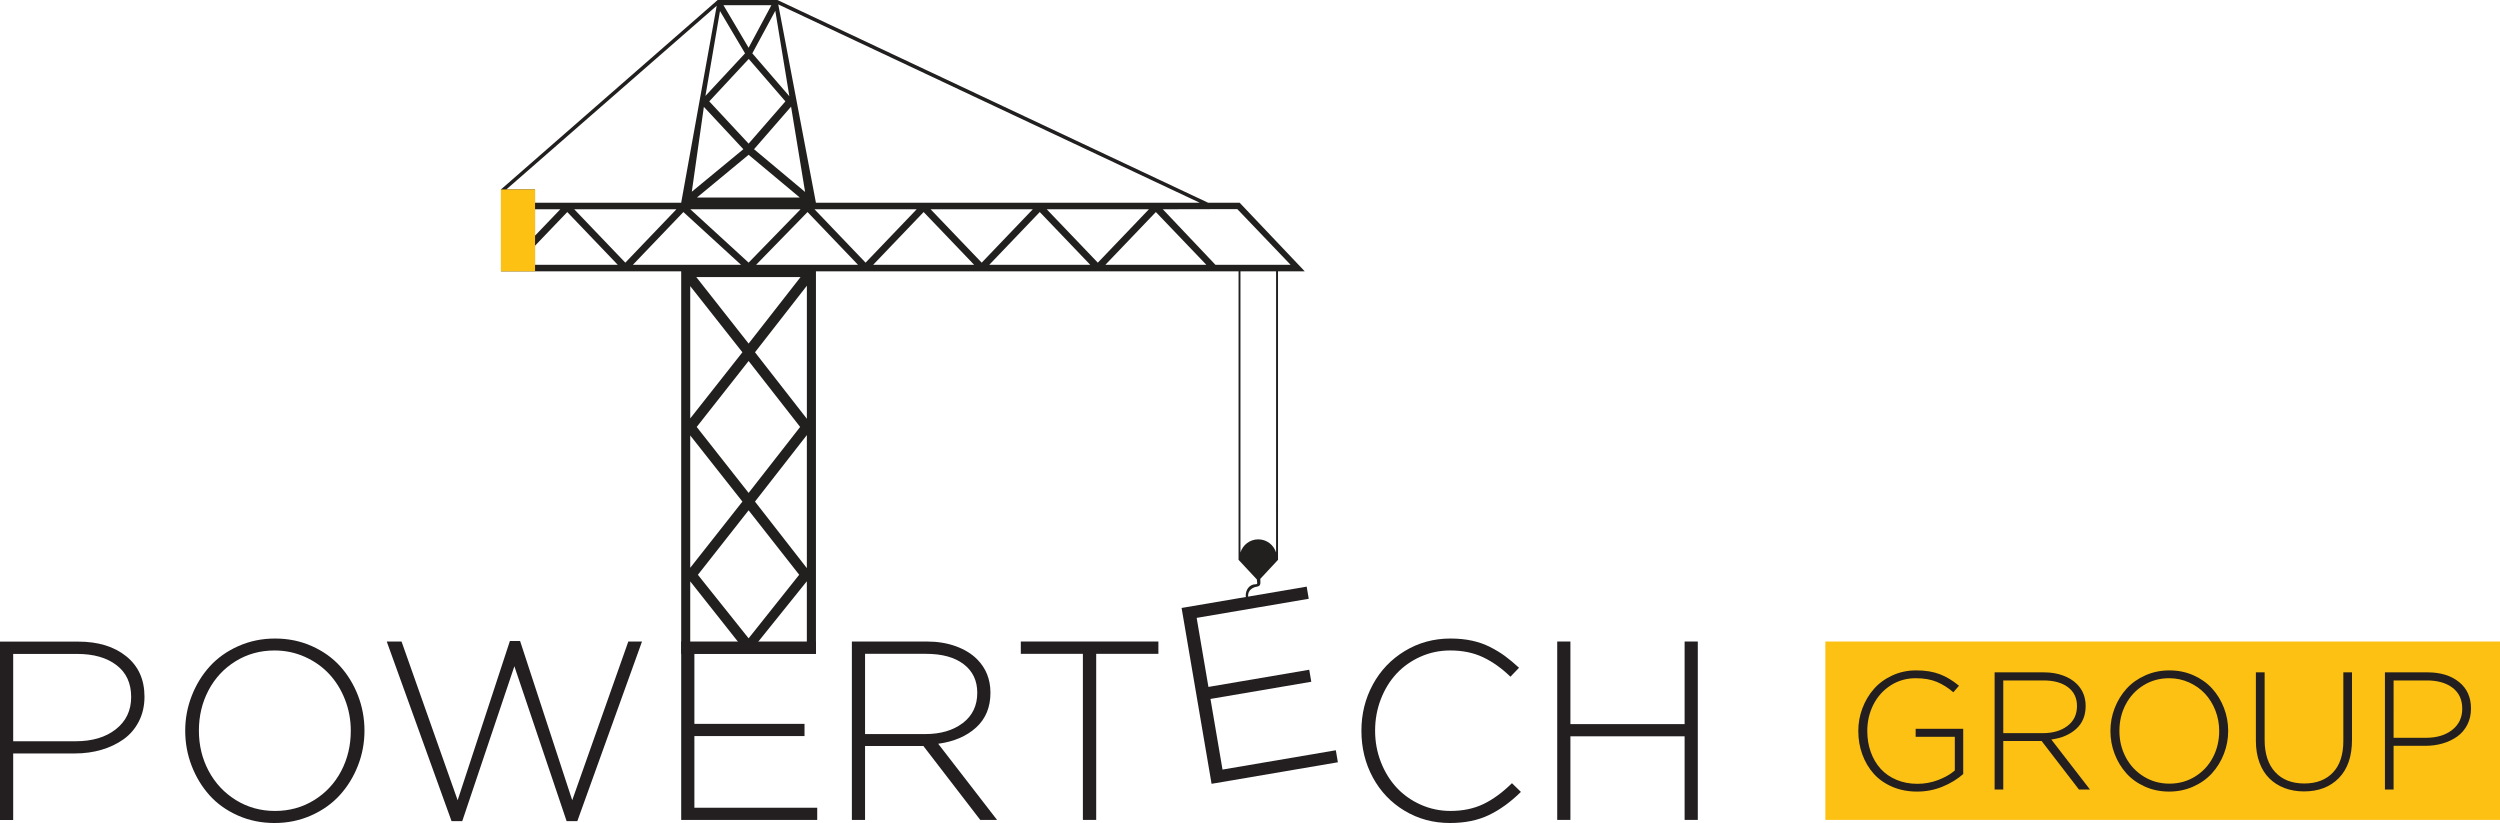 <?xml version="1.0" encoding="utf-8"?>
<!-- Generator: Adobe Illustrator 17.0.1, SVG Export Plug-In . SVG Version: 6.00 Build 0)  -->
<!DOCTYPE svg PUBLIC "-//W3C//DTD SVG 1.1//EN" "http://www.w3.org/Graphics/SVG/1.1/DTD/svg11.dtd">
<svg version="1.1" id="Layer_1" xmlns="http://www.w3.org/2000/svg" xmlns:xlink="http://www.w3.org/1999/xlink" x="0px" y="0px"
	 width="1146.461px" height="377.422px" viewBox="0 0 1146.461 377.422" enable-background="new 0 0 1146.461 377.422"
	 xml:space="preserve">
<g>
	<g>
		<g>
			<g>
				<polygon fill="none" points="323.557,43.924 341.662,24.462 330.173,5.058 323.499,43.987 				"/>
			</g>
			<g>
				<polygon fill="none" points="353.739,2.399 331.775,2.399 343.301,21.902 				"/>
			</g>
			<g>
				<polygon fill="none" points="361.818,43.933 361.818,43.929 361.979,44.103 355.543,4.946 345.002,24.467 				"/>
			</g>
			<g>
				<polygon fill="none" points="362.768,48.879 362.648,49.053 362.648,49.049 345.784,68.425 369.208,88.031 				"/>
			</g>
			<g>
				<polygon fill="none" points="263.333,95.966 286.762,120.449 310.191,95.966 				"/>
			</g>
			<g>
				<polygon fill="none" points="245.365,108.066 256.951,95.966 245.365,95.966 				"/>
			</g>
			<g>
				<polygon fill="none" points="245.365,112.676 245.365,121.441 283.301,121.441 260.138,97.24 				"/>
			</g>
			<g>
				<polygon fill="none" points="343.359,27.027 325.259,46.489 343.307,65.865 360.174,46.489 				"/>
			</g>
			<g>
				<polygon fill="none" points="316.532,191.88 316.602,191.786 316.606,191.79 340.455,161.547 316.532,131.205 				"/>
			</g>
			<g>
				<polygon fill="none" points="366.93,195.791 343.302,165.547 319.495,195.791 343.302,226.041 				"/>
			</g>
			<g>
				<polygon fill="none" points="319.3,127.051 343.302,157.555 367.121,127.051 				"/>
			</g>
			<g>
				<polygon fill="none" points="550.193,92.978 356.896,2.029 374.171,92.978 				"/>
			</g>
			<g>
				<polygon fill="none" points="322.827,49.058 322.785,48.987 317.25,87.928 340.88,68.425 322.827,49.053 				"/>
			</g>
			<g>
				<polygon fill="none" points="343.302,120.437 367.125,95.966 316.577,95.966 				"/>
			</g>
			<g>
				<polygon fill="none" points="313.386,97.24 290.223,121.441 339.815,121.425 				"/>
			</g>
			<g>
				<polygon fill="none" points="366.772,90.588 343.302,70.986 319.598,90.588 				"/>
			</g>
			<g>
				<polygon fill="none" points="245.365,92.982 312.378,92.982 328.675,2.635 232.194,86.874 245.361,86.874 245.361,86.878 
					245.365,86.878 				"/>
			</g>
			<g>
				<polygon fill="none" points="506.903,121.441 553.222,121.441 530.063,97.24 				"/>
			</g>
			<g>
				<polygon fill="none" points="453.654,121.441 499.977,121.441 476.818,97.24 				"/>
			</g>
			<g>
				<polygon fill="none" points="480.013,95.966 503.442,120.453 526.871,95.966 				"/>
			</g>
			<g>
				<polygon fill="none" points="400.41,121.441 446.728,121.441 423.565,97.24 				"/>
			</g>
			<g>
				<polygon fill="none" points="426.76,95.966 450.193,120.449 473.623,95.966 				"/>
			</g>
			<g>
				<polygon fill="none" points="567.413,95.893 533.258,95.966 557.386,121.44 591.849,121.44 				"/>
			</g>
			<g>
				<path fill="none" d="M568.856,253.337c1.108-3.477,4.324-6,8.167-6c3.843,0,7.059,2.531,8.162,6.009V124.428h-16.329V253.337z"
					/>
			</g>
			<g>
				<polygon fill="none" points="343.302,234.022 320.046,263.594 343.302,292.724 366.499,263.575 				"/>
			</g>
			<g>
				<polygon fill="none" points="316.606,199.783 316.528,199.679 316.528,260.38 340.459,230.021 				"/>
			</g>
			<g>
				<polygon fill="none" points="369.81,199.778 346.223,230.021 370.013,260.542 370.013,199.509 369.818,199.783 				"/>
			</g>
			<g>
				<polygon fill="none" points="373.516,95.966 396.945,120.449 420.378,95.966 				"/>
			</g>
			<g>
				<polygon fill="none" points="346.741,121.425 393.476,121.441 370.32,97.24 				"/>
			</g>
			<g>
				<polygon fill="none" points="369.818,191.794 369.818,191.79 370.017,192.056 370.017,131.031 346.227,161.552 				"/>
			</g>
			<g>
				<path fill="#221F1F" d="M568.49,92.978h-14.45L356.514,0h-3.494h-22.129h-1.776l-99.39,86.878v37.551h15.64h67.017v175.42h0.73
					h3.419h53.49h3.295h0.859v-175.42h193.8v130.378v1.133v0.784v0.004l8.416,9.021c-0.091,1.058,0.674,2.179-0.559,2.179
					c-2.722,0-4.573,2.332-4.573,5.204c0,2.867,2.328,5.195,5.195,5.195c2.037,0,3.793-1.166,4.652-2.876l-0.946-0.535
					c-0.664,1.378-2.075,2.328-3.706,2.328c-2.274,0-4.108-1.838-4.108-4.108c0-2.27,1.859-3.789,4.108-4.108
					c2.1-0.307,1.435-2.187,1.497-3.573l8.125-8.723v-0.008v-0.784v-1.133V124.428h12.266L568.49,92.978z M550.193,92.978H374.171
					L356.896,2.029L550.193,92.978z M343.302,165.547l23.628,30.243l-23.628,30.251l-23.807-30.251L343.302,165.547z
					 M316.606,191.79l-0.004-0.004l-0.071,0.094v-60.675l23.923,30.343L316.606,191.79z M319.3,127.051h47.821l-23.819,30.505
					L319.3,127.051z M325.259,46.489l18.1-19.462l16.815,19.462l-16.867,19.376L325.259,46.489z M366.772,90.588h-47.174
					l23.703-19.602L366.772,90.588z M340.88,68.425l-23.63,19.503l5.536-38.941l0.042,0.071v-0.004L340.88,68.425z M367.125,95.966
					l-23.823,24.471l-26.724-24.471H367.125z M345.784,68.425l16.863-19.376v0.004l0.12-0.174l6.44,39.152L345.784,68.425z
					 M361.979,44.103l-0.162-0.174v0.004l-16.815-19.466l10.541-19.52L361.979,44.103z M353.739,2.399l-10.438,19.504L331.775,2.399
					H353.739z M330.173,5.058l11.489,19.404l-18.105,19.462l-0.058,0.062L330.173,5.058z M245.361,86.878v-0.004h-13.167
					l96.482-84.239l-16.297,90.347h-67.013v-6.104H245.361z M256.951,95.966l-11.586,12.1v-12.1H256.951z M245.365,121.441v-8.764
					l14.773-15.437l23.164,24.201H245.365z M263.333,95.966h46.858l-23.429,24.483L263.333,95.966z M290.223,121.441l23.164-24.201
					l26.429,24.185L290.223,121.441z M316.528,199.679l0.079,0.104l23.853,30.239l-23.932,30.359V199.679z M316.531,294.865v-28.262
					l22.292,28.185L316.531,294.865z M320.046,263.594l23.255-29.571l23.198,29.552l-23.198,29.149L320.046,263.594z
					 M370.004,294.869l-22.709-0.081l22.709-28.23V294.869z M370.013,260.542l-23.79-30.521l23.587-30.243l0.008,0.004l0.195-0.274
					V260.542z M370.017,192.056l-0.199-0.266v0.004l-23.591-30.243l23.79-30.521V192.056z M346.741,121.425L370.32,97.24
					l23.155,24.201L346.741,121.425z M373.516,95.966h46.862l-23.433,24.483L373.516,95.966z M400.41,121.441l23.155-24.201
					l23.164,24.201H400.41z M426.76,95.966h46.862l-23.429,24.483L426.76,95.966z M453.654,121.441l23.164-24.201l23.159,24.201
					H453.654z M480.013,95.966h46.858l-23.429,24.487L480.013,95.966z M506.903,121.441l23.159-24.201l23.159,24.201H506.903z
					 M585.185,253.346c-1.104-3.477-4.32-6.009-8.162-6.009c-3.843,0-7.059,2.523-8.167,6V124.428h16.329V253.346z M557.386,121.44
					l-24.128-25.474l34.155-0.072l24.437,25.547H557.386z"/>
			</g>
		</g>
		<g>
			<rect x="229.725" y="86.877" fill="#FCC112" width="15.64" height="37.552"/>
		</g>
	</g>
</g>
<g>
	<g>
		<path fill="#231F20" d="M0,376.039v-81.807h35.85c9.128,0,16.477,2.244,22.049,6.732c5.572,4.488,8.358,10.668,8.358,18.541
			c0,4.184-0.856,7.949-2.567,11.296c-1.711,3.347-4.042,6.076-6.988,8.186c-2.948,2.111-6.324,3.728-10.126,4.85
			c-3.803,1.122-7.873,1.683-12.208,1.683H6.047v30.521H0z M6.047,339.928h28.662c7.644,0,13.796-1.844,18.455-5.534
			c4.658-3.689,6.988-8.614,6.988-14.775c0-6.313-2.244-11.181-6.732-14.604c-4.488-3.423-10.497-5.134-18.027-5.134H6.047V339.928z
			"/>
	</g>
	<g>
		<path fill="#231F20" d="M84.935,335.093c0-5.552,0.998-10.886,2.995-16.002c1.996-5.114,4.753-9.612,8.271-13.492
			c3.518-3.879,7.882-6.979,13.093-9.299c5.21-2.32,10.82-3.48,16.829-3.48c6.047,0,11.657,1.151,16.829,3.451
			c5.172,2.302,9.508,5.383,13.007,9.242c3.499,3.861,6.237,8.349,8.215,13.463c1.977,5.116,2.966,10.488,2.966,16.116
			c0,5.553-0.999,10.887-2.995,16.002c-1.997,5.116-4.764,9.622-8.301,13.52c-3.537,3.899-7.911,7.008-13.121,9.328
			c-5.211,2.319-10.82,3.48-16.829,3.48c-6.047,0-11.657-1.151-16.829-3.452c-5.173-2.3-9.498-5.391-12.979-9.27
			c-3.479-3.879-6.209-8.376-8.186-13.492C85.923,346.094,84.935,340.722,84.935,335.093z M91.21,335.093
			c0,6.694,1.492,12.846,4.479,18.455c2.985,5.611,7.159,10.069,12.522,13.378c5.363,3.309,11.333,4.963,17.913,4.963
			c6.579,0,12.541-1.644,17.884-4.934c5.344-3.289,9.489-7.73,12.436-13.321c2.948-5.591,4.422-11.771,4.422-18.541
			c0-4.982-0.885-9.736-2.652-14.262c-1.769-4.526-4.184-8.433-7.246-11.723c-3.062-3.289-6.769-5.914-11.124-7.873
			c-4.356-1.958-9.005-2.938-13.949-2.938c-6.58,0-12.532,1.646-17.856,4.934c-5.325,3.291-9.461,7.73-12.408,13.321
			C92.683,322.143,91.21,328.323,91.21,335.093z"/>
	</g>
	<g>
		<path fill="#231F20" d="M177.352,294.189h6.789l25.729,72.793l23.96-73.022h4.678l23.903,73.022l25.729-72.793h6.275
			l-29.665,82.377h-4.906l-23.96-71.025l-23.903,71.025h-4.906L177.352,294.189z"/>
	</g>
	<g>
		<path fill="#231F20" d="M312.385,375.996v-81.807h61.807v5.648h-55.76v32.118h50.511v5.591h-50.511v32.86h56.33v5.591H312.385z"/>
	</g>
	<g>
		<path fill="#231F20" d="M390.655,375.996v-81.807h34.343c4.906,0,9.346,0.723,13.321,2.168c3.973,1.446,7.216,3.423,9.726,5.933
			c4.107,4.107,6.161,9.242,6.161,15.403c0,6.618-2.187,11.923-6.561,15.916c-4.374,3.993-10.174,6.485-17.4,7.473l26.984,34.913
			h-7.701l-26.071-33.887h-26.756v33.887H390.655z M396.702,336.633h27.611c7.036,0,12.769-1.683,17.2-5.048
			c4.43-3.367,6.646-7.996,6.646-13.892c0-5.552-2.073-9.916-6.218-13.093c-4.146-3.175-9.908-4.763-17.286-4.763h-27.954V336.633z"
			/>
	</g>
	<g>
		<path fill="#231F20" d="M468.127,299.837v-5.648h63.095v5.648h-28.524v76.159h-6.104v-76.159H468.127z"/>
	</g>
	<g>
		<path fill="#231F20" d="M555.606,359.442l-13.745-80.644l57.362-9.777l0.949,5.567l-51.401,8.761l5.396,31.661l46.227-7.879
			l0.939,5.511l-46.227,7.879l5.521,32.393l51.963-8.857l0.939,5.511L555.606,359.442z"/>
	</g>
	<g>
		<path fill="#231F20" d="M624.324,335.093c0-7.644,1.74-14.69,5.22-21.137c3.479-6.446,8.366-11.58,14.661-15.403
			c6.294-3.822,13.283-5.733,20.966-5.733c3.537,0,6.807,0.323,9.812,0.97c3.004,0.647,5.781,1.617,8.329,2.909
			c2.548,1.293,4.82,2.673,6.818,4.136c1.996,1.465,4.154,3.262,6.475,5.391l-3.936,4.107c-3.956-3.841-8.12-6.808-12.494-8.9
			c-4.374-2.091-9.413-3.138-15.118-3.138c-4.83,0-9.375,0.951-13.634,2.852c-4.26,1.902-7.911,4.478-10.953,7.73
			c-3.043,3.251-5.448,7.15-7.217,11.694c-1.768,4.546-2.652,9.385-2.652,14.519c0,5.097,0.893,9.918,2.681,14.461
			c1.787,4.546,4.211,8.453,7.273,11.724c3.061,3.271,6.732,5.857,11.011,7.759c4.278,1.902,8.814,2.852,13.606,2.852
			c5.667,0,10.687-1.046,15.061-3.138c4.373-2.091,8.747-5.286,13.121-9.584l4.107,3.993c-4.754,4.678-9.661,8.225-14.718,10.64
			c-5.058,2.414-10.992,3.622-17.799,3.622c-7.644,0-14.586-1.872-20.823-5.62c-6.238-3.745-11.096-8.842-14.575-15.289
			C626.064,350.068,624.324,342.928,624.324,335.093z"/>
	</g>
	<g>
		<path fill="#231F20" d="M714.118,375.996v-81.807h6.047v37.88h52.37v-37.88h6.047v81.807h-6.047V337.66h-52.37v38.336H714.118z"/>
	</g>
</g>
<g>
	<g>
		<rect x="837.081" y="294.189" fill="#FCC112" width="309.38" height="81.807"/>
	</g>
	<g>
		<path fill="#231F20" d="M852.184,335.197c0-3.622,0.637-7.108,1.912-10.456c1.274-3.348,3.041-6.302,5.303-8.863
			c2.261-2.561,5.072-4.61,8.433-6.146c3.36-1.536,6.99-2.305,10.887-2.305c4.173,0,7.777,0.581,10.813,1.742
			c3.036,1.162,5.978,2.93,8.826,5.304l-2.586,2.998c-2.398-2.073-4.935-3.666-7.608-4.778c-2.674-1.112-5.897-1.668-9.67-1.668
			c-4.248,0-8.077,1.1-11.487,3.298c-3.411,2.199-6.047,5.141-7.908,8.826c-1.862,3.685-2.792,7.701-2.792,12.049
			c0,3.473,0.531,6.69,1.593,9.651c1.062,2.961,2.567,5.523,4.516,7.684c1.949,2.161,4.372,3.854,7.271,5.078
			c2.898,1.225,6.109,1.836,9.632,1.836c3.248,0,6.396-0.575,9.444-1.724c3.048-1.149,5.609-2.611,7.683-4.385v-15.441h-17.952
			v-3.672h21.812v20.725c-2.648,2.349-5.809,4.279-9.482,5.79s-7.558,2.268-11.656,2.268c-4.148,0-7.933-0.731-11.356-2.193
			c-3.423-1.462-6.265-3.454-8.526-5.978c-2.261-2.524-4.01-5.472-5.246-8.845C852.802,342.619,852.184,339.02,852.184,335.197z"/>
		<path fill="#231F20" d="M914.698,362.07v-53.744h22.561c3.223,0,6.141,0.475,8.751,1.424c2.611,0.95,4.741,2.249,6.39,3.898
			c2.698,2.698,4.048,6.071,4.048,10.119c0,4.348-1.437,7.833-4.31,10.456c-2.874,2.623-6.684,4.26-11.431,4.909l17.727,22.937
			h-5.059l-17.128-22.262H918.67v22.262H914.698z M918.67,336.21h18.139c4.622,0,8.389-1.106,11.3-3.317s4.366-5.253,4.366-9.126
			c0-3.648-1.362-6.515-4.085-8.601c-2.723-2.086-6.509-3.13-11.356-3.13H918.67V336.21z"/>
		<path fill="#231F20" d="M967.804,335.197c0-3.647,0.656-7.151,1.968-10.512c1.312-3.36,3.123-6.315,5.434-8.863
			c2.311-2.549,5.178-4.585,8.601-6.109c3.422-1.524,7.108-2.286,11.056-2.286c3.973,0,7.658,0.756,11.056,2.267
			c3.398,1.512,6.246,3.536,8.545,6.071c2.298,2.537,4.097,5.485,5.397,8.845c1.299,3.361,1.949,6.89,1.949,10.588
			c0,3.649-0.656,7.153-1.967,10.513c-1.312,3.36-3.13,6.321-5.453,8.882c-2.324,2.562-5.197,4.604-8.62,6.128
			c-3.424,1.524-7.109,2.286-11.056,2.286c-3.973,0-7.658-0.756-11.056-2.268s-6.24-3.542-8.526-6.09
			c-2.286-2.549-4.079-5.503-5.378-8.864C968.454,342.425,967.804,338.895,967.804,335.197z M971.927,335.197
			c0,4.398,0.981,8.439,2.942,12.124c1.961,3.686,4.703,6.615,8.226,8.789c3.523,2.174,7.445,3.261,11.768,3.261
			c4.323,0,8.239-1.081,11.75-3.242c3.51-2.161,6.234-5.078,8.17-8.751c1.936-3.673,2.905-7.733,2.905-12.181
			c0-3.273-0.581-6.396-1.743-9.369c-1.162-2.973-2.749-5.54-4.76-7.702c-2.012-2.161-4.448-3.885-7.308-5.172
			c-2.861-1.287-5.916-1.93-9.163-1.93c-4.323,0-8.233,1.081-11.731,3.242c-3.498,2.162-6.215,5.078-8.151,8.751
			C972.895,326.69,971.927,330.751,971.927,335.197z"/>
		<path fill="#231F20" d="M1034.516,339.732v-31.406h4.01v31.032c0,6.296,1.605,11.194,4.816,14.691
			c3.21,3.499,7.664,5.247,13.361,5.247c5.572,0,9.951-1.674,13.136-5.022c3.186-3.348,4.778-8.195,4.778-14.542v-31.406h3.973
			v30.957c0,7.546-1.999,13.374-5.997,17.484c-3.998,4.11-9.345,6.165-16.04,6.165c-3.223,0-6.184-0.512-8.882-1.536
			s-5.022-2.498-6.971-4.423c-1.949-1.924-3.467-4.353-4.553-7.289C1035.059,346.747,1034.516,343.43,1034.516,339.732z"/>
		<path fill="#231F20" d="M1093.693,362.07v-53.744h19.489c5.997,0,10.825,1.474,14.485,4.422c3.66,2.949,5.49,7.008,5.49,12.181
			c0,2.748-0.562,5.222-1.687,7.421c-1.124,2.199-2.655,3.991-4.591,5.378c-1.937,1.387-4.154,2.449-6.652,3.186
			c-2.499,0.737-5.172,1.105-8.021,1.105h-14.542v20.051H1093.693z M1097.666,338.346h14.766c5.022,0,9.064-1.211,12.124-3.635
			c3.06-2.423,4.591-5.659,4.591-9.707c0-4.147-1.474-7.345-4.423-9.595c-2.948-2.249-6.896-3.373-11.843-3.373h-15.216V338.346z"/>
	</g>
</g>
</svg>
